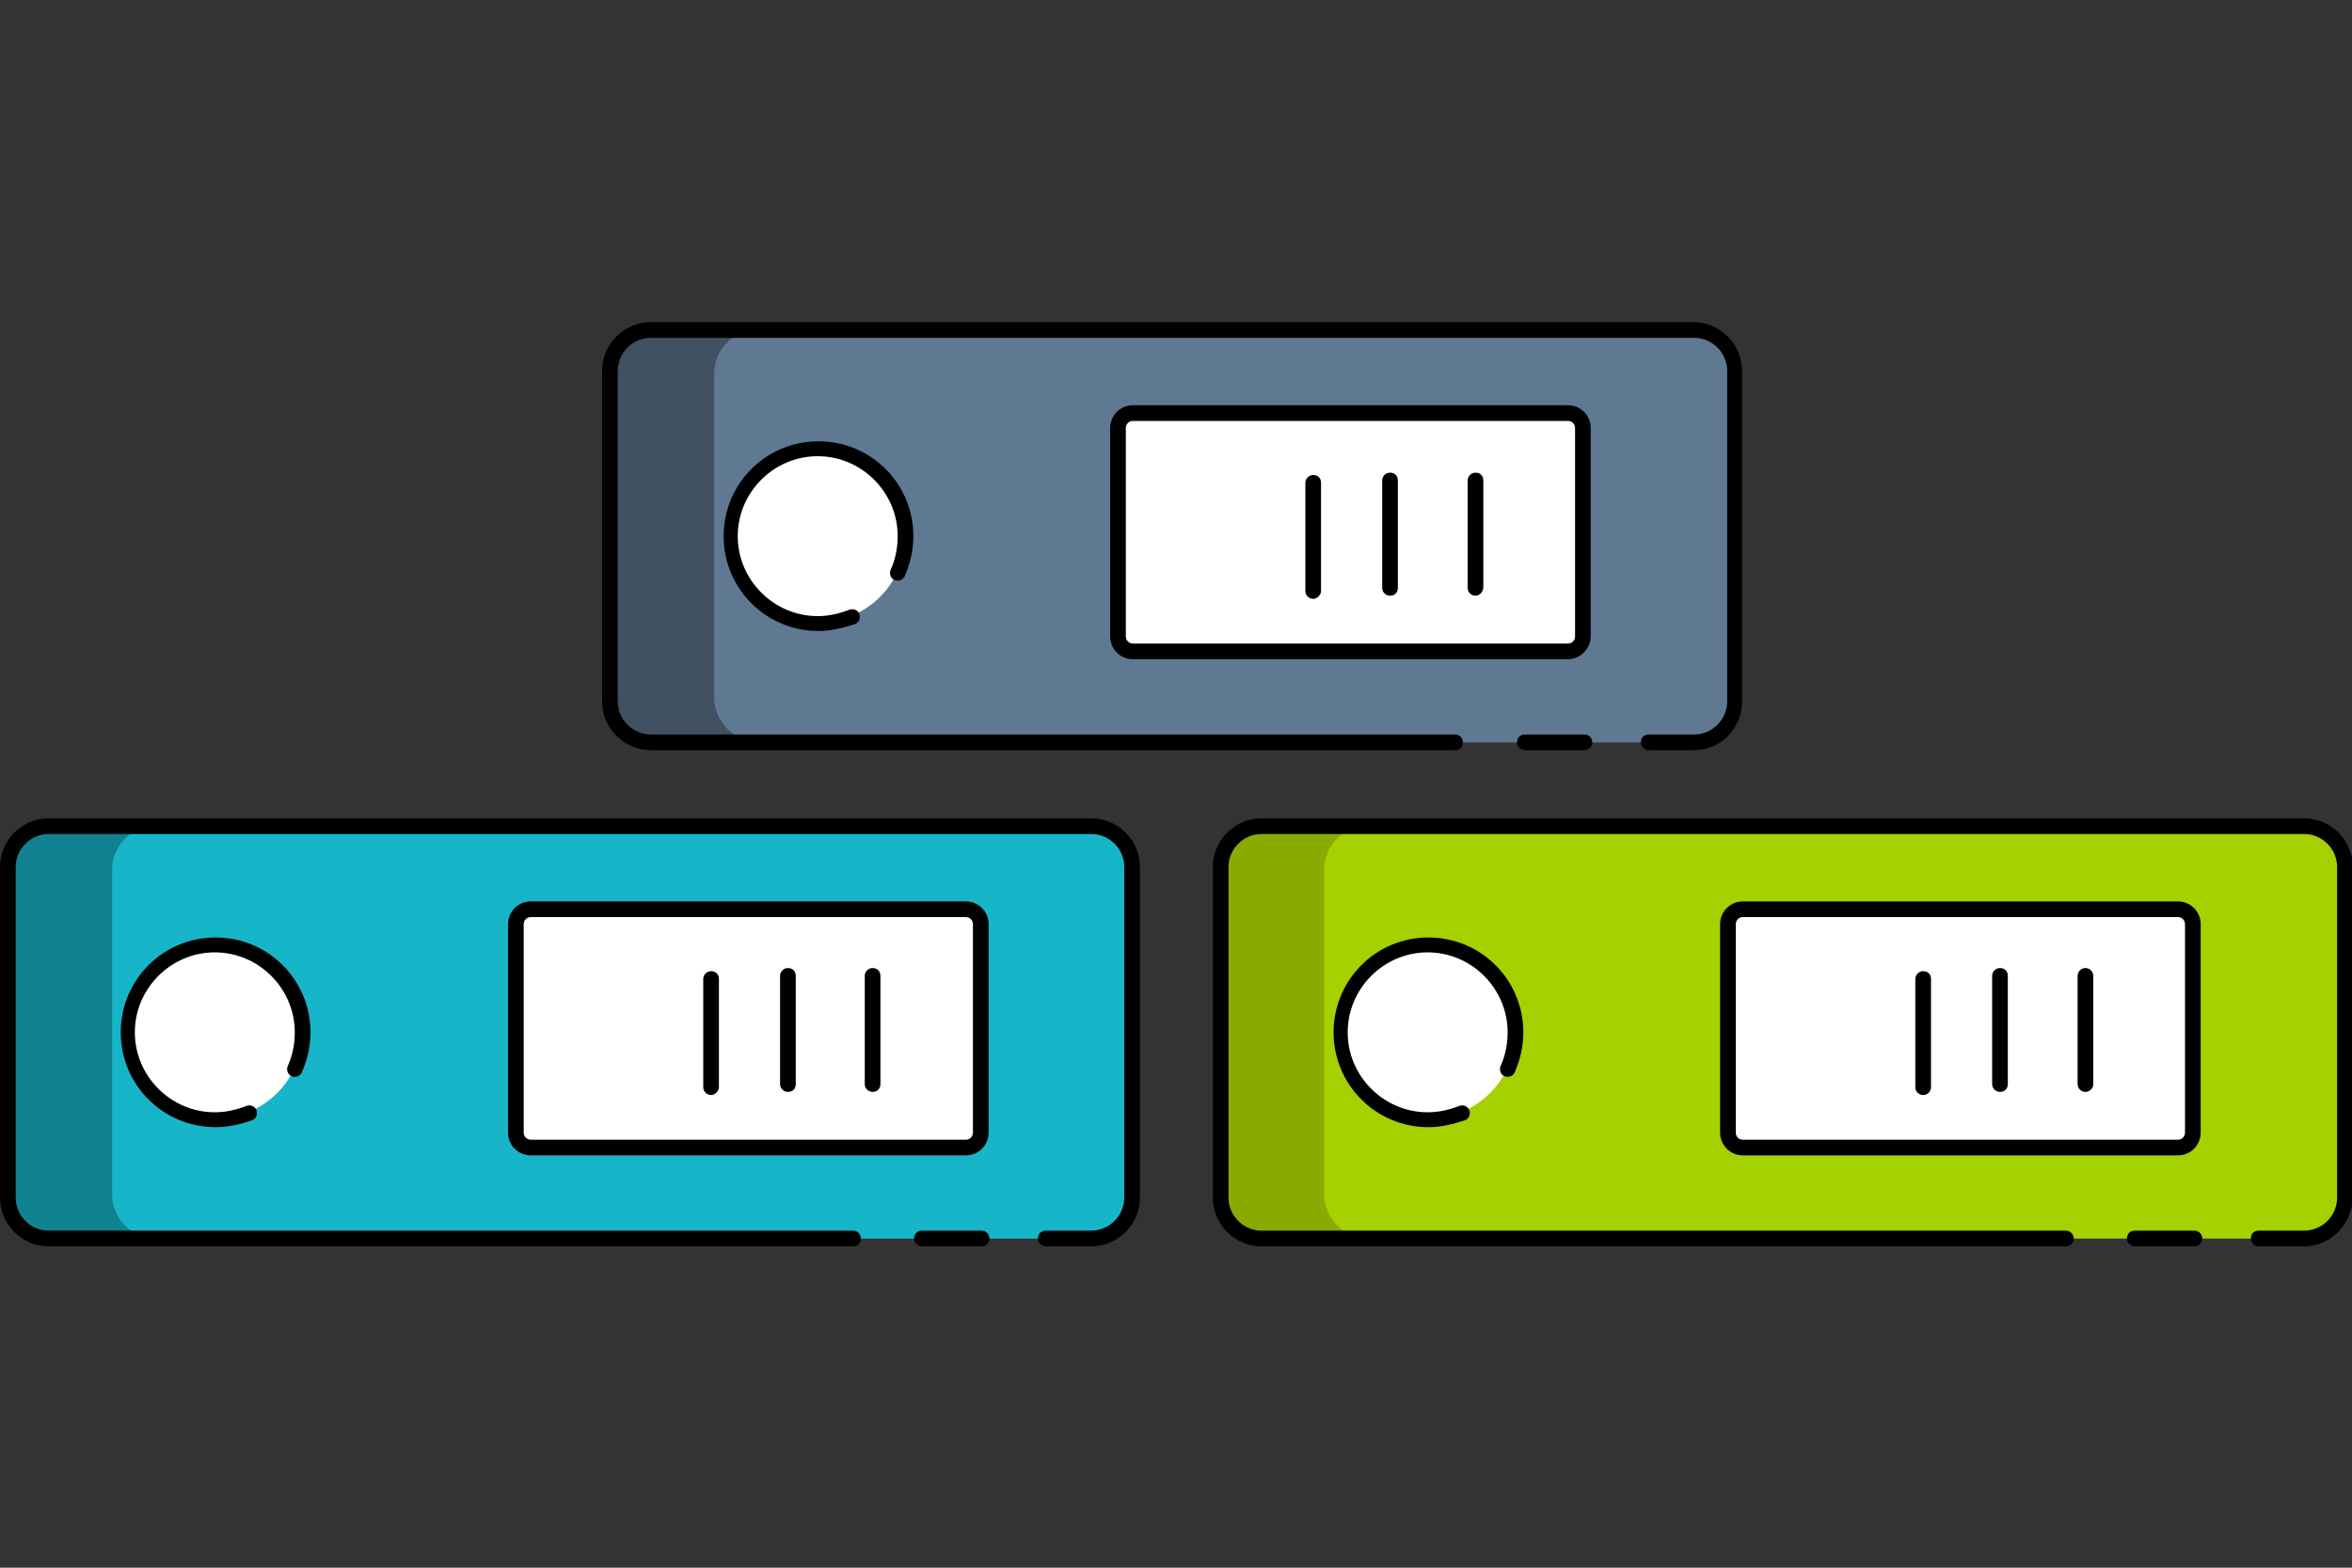 <?xml version="1.0" encoding="utf-8"?>
<!-- Generator: Adobe Illustrator 24.3.0, SVG Export Plug-In . SVG Version: 6.00 Build 0)  -->
<svg version="1.1" id="Capa_1" xmlns="http://www.w3.org/2000/svg" xmlns:xlink="http://www.w3.org/1999/xlink" x="0px" y="0px"
	 viewBox="0 0 300 200" style="enable-background:new 0 0 300 200;" xml:space="preserve">
<rect x="0" y="0" width="300" height="200" fill="#333333" stroke="none"/>
<style type="text/css">
	.st0{fill:#5F7993;}
	.st1{fill:#17B5C8;}
	.st2{fill:#11828F;}
	.st3{fill:#405162;}
	.st4{fill:#A6D100;}
	.st5{fill:#89AB00;}
	.st6{fill:#FFFFFF;}
	.st7{fill:none;stroke:#17B5C8;stroke-width:2;stroke-miterlimit:10;}
</style>
<g>
	<g>
		<path class="st0" d="M215.7,94.7H83.3c-3.2,0-5.7-2.6-5.7-5.7V47.7c0-3.2,2.6-5.7,5.7-5.7h132.3c3.2,0,5.7,2.6,5.7,5.7V89
			C221.4,92.1,218.8,94.7,215.7,94.7z"/>
		<path class="st0" d="M215.7,94.7H83.3c-3.2,0-5.7-2.6-5.7-5.7V47.7c0-3.2,2.6-5.7,5.7-5.7h132.3c3.2,0,5.7,2.6,5.7,5.7V89
			C221.4,92.1,218.8,94.7,215.7,94.7z"/>
		<path class="st3" d="M91.1,89V47.7c0-3.2,2.6-5.7,5.7-5.7H83.3c-3.2,0-5.7,2.6-5.7,5.7V89c0,3.2,2.6,5.7,5.7,5.7h13.5
			C93.7,94.7,91.1,92.1,91.1,89z"/>
		<g>
			<circle class="st6" cx="104.4" cy="68.3" r="11.1"/>
			<path class="st6" d="M200,83.1h-55.5c-1.1,0-1.9-0.9-1.9-1.9V54.6c0-1.1,0.9-1.9,1.9-1.9H200c1.1,0,1.9,0.9,1.9,1.9v26.5
				C201.9,82.2,201.1,83.1,200,83.1z"/>
			<g>
				<path d="M202.1,95.7h-7.6c-0.5,0-1-0.4-1-1s0.4-1,1-1h7.6c0.5,0,1,0.4,1,1S202.6,95.7,202.1,95.7z"/>
			</g>
			<g>
				<path d="M216.1,95.7h-5.8c-0.5,0-1-0.4-1-1s0.4-1,1-1h5.8c2.3,0,4.2-1.9,4.2-4.2V47.3c0-2.3-1.9-4.2-4.2-4.2H83
					c-2.3,0-4.2,1.9-4.2,4.2v42.2c0,2.3,1.9,4.2,4.2,4.2h102.6c0.5,0,1,0.4,1,1s-0.4,1-1,1H83c-3.4,0-6.2-2.8-6.2-6.2V47.3
					c0-3.4,2.8-6.2,6.2-6.2h133c3.4,0,6.2,2.8,6.2,6.2v42.2C222.2,92.9,219.5,95.7,216.1,95.7z"/>
			</g>
			<g>
				<path d="M200,84.1h-55.5c-1.6,0-2.9-1.3-2.9-2.9V54.6c0-1.6,1.3-2.9,2.9-2.9H200c1.6,0,2.9,1.3,2.9,2.9v26.6
					C202.9,82.7,201.6,84.1,200,84.1z M144.5,53.7c-0.5,0-0.9,0.4-0.9,0.9v26.6c0,0.5,0.4,0.9,0.9,0.9H200c0.5,0,0.9-0.4,0.9-0.9
					V54.6c0-0.5-0.4-0.9-0.9-0.9H144.5z"/>
			</g>
			<g>
				<path d="M167.5,76.4c-0.5,0-1-0.4-1-1V61.6c0-0.5,0.4-1,1-1s1,0.4,1,1v13.8C168.5,75.9,168,76.4,167.5,76.4z"/>
			</g>
			<g>
				<path d="M177.3,76c-0.5,0-1-0.4-1-1V61.3c0-0.5,0.4-1,1-1s1,0.4,1,1V75C178.3,75.6,177.9,76,177.3,76z"/>
			</g>
			<g>
				<path d="M188.2,76c-0.5,0-1-0.4-1-1V61.3c0-0.5,0.4-1,1-1s1,0.4,1,1V75C189.1,75.6,188.7,76,188.2,76z"/>
			</g>
			<g>
				<path d="M104.4,80.5c-6.7,0-12.1-5.4-12.1-12.1c0-6.7,5.4-12.1,12.1-12.1c6.7,0,12.1,5.4,12.1,12.1c0,1.8-0.4,3.5-1.1,5.1
					c-0.2,0.5-0.8,0.7-1.3,0.5c-0.5-0.2-0.7-0.8-0.5-1.3c0.6-1.3,0.9-2.8,0.9-4.3c0-5.6-4.6-10.2-10.2-10.2
					c-5.6,0-10.2,4.6-10.2,10.2c0,5.6,4.6,10.2,10.2,10.2c1.4,0,2.7-0.3,4-0.8c0.5-0.2,1.1,0,1.3,0.5s0,1.1-0.5,1.3
					C107.6,80.1,106,80.5,104.4,80.5z"/>
			</g>
		</g>
	</g>
	<g>
		<path class="st0" d="M138.8,158H6.5c-3.2,0-5.7-2.6-5.7-5.7V111c0-3.2,2.6-5.7,5.7-5.7h132.3c3.2,0,5.7,2.6,5.7,5.7v41.2
			C144.6,155.4,142,158,138.8,158z"/>
		<path class="st1" d="M138.8,158H6.5c-3.2,0-5.7-2.6-5.7-5.7V111c0-3.2,2.6-5.7,5.7-5.7h132.3c3.2,0,5.7,2.6,5.7,5.7v41.2
			C144.6,155.4,142,158,138.8,158z"/>
		<path class="st2" d="M14.3,152.3V111c0-3.2,2.6-5.7,5.7-5.7H6.5c-3.2,0-5.7,2.6-5.7,5.7v41.3c0,3.2,2.6,5.7,5.7,5.7H20
			C16.8,158,14.3,155.5,14.3,152.3z"/>
		<g>
			<circle class="st6" cx="27.5" cy="131.6" r="11.1"/>
			<path class="st6" d="M123.2,146.4H67.7c-1.1,0-1.9-0.9-1.9-1.9v-26.5c0-1.1,0.9-1.9,1.9-1.9h55.5c1.1,0,1.9,0.9,1.9,1.9v26.5
				C125.1,145.5,124.2,146.4,123.2,146.4z"/>
			<g>
				<path d="M125.2,159h-7.6c-0.5,0-1-0.4-1-1s0.4-1,1-1h7.6c0.5,0,1,0.4,1,1S125.8,159,125.2,159z"/>
			</g>
			<g>
				<path d="M139.2,159h-5.8c-0.5,0-1-0.4-1-1s0.4-1,1-1h5.8c2.3,0,4.2-1.9,4.2-4.2v-42.2c0-2.3-1.9-4.2-4.2-4.2H6.2
					c-2.3,0-4.2,1.9-4.2,4.2v42.2c0,2.3,1.9,4.2,4.2,4.2h102.6c0.5,0,1,0.4,1,1s-0.4,1-1,1H6.2c-3.4,0-6.2-2.8-6.2-6.2v-42.2
					c0-3.4,2.8-6.2,6.2-6.2h133c3.4,0,6.2,2.8,6.2,6.2v42.2C145.4,156.2,142.6,159,139.2,159z"/>
			</g>
			<g>
				<path d="M123.2,147.4H67.7c-1.6,0-2.9-1.3-2.9-2.9v-26.6c0-1.6,1.3-2.9,2.9-2.9h55.5c1.6,0,2.9,1.3,2.9,2.9v26.6
					C126.1,146.1,124.8,147.4,123.2,147.4z M67.7,117c-0.5,0-0.9,0.4-0.9,0.9v26.6c0,0.5,0.4,0.9,0.9,0.9h55.5
					c0.5,0,0.9-0.4,0.9-0.9v-26.6c0-0.5-0.4-0.9-0.9-0.9H67.7z"/>
			</g>
			<g>
				<path d="M90.7,139.7c-0.5,0-1-0.4-1-1v-13.8c0-0.5,0.4-1,1-1s1,0.4,1,1v13.8C91.7,139.2,91.2,139.7,90.7,139.7z"/>
			</g>
			<g>
				<path d="M100.5,139.3c-0.5,0-1-0.4-1-1v-13.8c0-0.5,0.4-1,1-1s1,0.4,1,1v13.8C101.5,138.9,101.1,139.3,100.5,139.3z"/>
			</g>
			<g>
				<path d="M111.3,139.3c-0.5,0-1-0.4-1-1v-13.8c0-0.5,0.4-1,1-1s1,0.4,1,1v13.8C112.3,138.9,111.9,139.3,111.3,139.3z"/>
			</g>
			<g>
				<path d="M27.5,143.8c-6.7,0-12.1-5.4-12.1-12.1c0-6.7,5.4-12.1,12.1-12.1c6.7,0,12.1,5.4,12.1,12.1c0,1.8-0.4,3.5-1.1,5.1
					c-0.2,0.5-0.8,0.7-1.3,0.5c-0.5-0.2-0.7-0.8-0.5-1.3c0.6-1.3,0.9-2.8,0.9-4.3c0-5.6-4.6-10.2-10.2-10.2
					c-5.6,0-10.2,4.6-10.2,10.2c0,5.6,4.6,10.2,10.2,10.2c1.4,0,2.7-0.3,4-0.8c0.5-0.2,1.1,0,1.3,0.5c0.2,0.5,0,1.1-0.5,1.3
					C30.8,143.4,29.2,143.8,27.5,143.8z"/>
			</g>
		</g>
	</g>
	<g>
		<path class="st0" d="M293.5,158H161.2c-3.2,0-5.7-2.6-5.7-5.7V111c0-3.2,2.6-5.7,5.7-5.7h132.3c3.2,0,5.7,2.6,5.7,5.7v41.2
			C299.2,155.4,296.7,158,293.5,158z"/>
		<path class="st4" d="M293.5,158H161.2c-3.2,0-5.7-2.6-5.7-5.7V111c0-3.2,2.6-5.7,5.7-5.7h132.3c3.2,0,5.7,2.6,5.7,5.7v41.2
			C299.2,155.4,296.7,158,293.5,158z"/>
		<path class="st5" d="M168.9,152.3V111c0-3.2,2.6-5.7,5.7-5.7h-13.5c-3.2,0-5.7,2.6-5.7,5.7v41.3c0,3.2,2.6,5.7,5.7,5.7h13.5
			C171.5,158,168.9,155.5,168.9,152.3z"/>
		<g>
			<circle class="st6" cx="182.2" cy="131.6" r="11.1"/>
			<path class="st6" d="M277.8,146.4h-55.5c-1.1,0-1.9-0.9-1.9-1.9v-26.5c0-1.1,0.9-1.9,1.9-1.9h55.5c1.1,0,1.9,0.9,1.9,1.9v26.5
				C279.7,145.5,278.9,146.4,277.8,146.4z"/>
			<g>
				<path d="M279.9,159h-7.6c-0.5,0-1-0.4-1-1s0.4-1,1-1h7.6c0.5,0,1,0.4,1,1S280.4,159,279.9,159z"/>
			</g>
			<g>
				<path d="M293.9,159h-5.8c-0.5,0-1-0.4-1-1s0.4-1,1-1h5.8c2.3,0,4.2-1.9,4.2-4.2v-42.2c0-2.3-1.9-4.2-4.2-4.2h-133
					c-2.3,0-4.2,1.9-4.2,4.2v42.2c0,2.3,1.9,4.2,4.2,4.2h102.6c0.5,0,1,0.4,1,1s-0.4,1-1,1H160.9c-3.4,0-6.2-2.8-6.2-6.2v-42.2
					c0-3.4,2.8-6.2,6.2-6.2h133c3.4,0,6.2,2.8,6.2,6.2v42.2C300,156.2,297.3,159,293.9,159z"/>
			</g>
			<g>
				<path d="M277.8,147.4h-55.5c-1.6,0-2.9-1.3-2.9-2.9v-26.6c0-1.6,1.3-2.9,2.9-2.9h55.5c1.6,0,2.9,1.3,2.9,2.9v26.6
					C280.7,146.1,279.4,147.4,277.8,147.4z M222.3,117c-0.5,0-0.9,0.4-0.9,0.9v26.6c0,0.5,0.4,0.9,0.9,0.9h55.5
					c0.5,0,0.9-0.4,0.9-0.9v-26.6c0-0.5-0.4-0.9-0.9-0.9H222.3z"/>
			</g>
			<g>
				<path d="M245.3,139.7c-0.5,0-1-0.4-1-1v-13.8c0-0.5,0.4-1,1-1s1,0.4,1,1v13.8C246.3,139.2,245.9,139.7,245.3,139.7z"/>
			</g>
			<g>
				<path d="M255.1,139.3c-0.5,0-1-0.4-1-1v-13.8c0-0.5,0.4-1,1-1s1,0.4,1,1v13.8C256.1,138.9,255.7,139.3,255.1,139.3z"/>
			</g>
			<g>
				<path d="M266,139.3c-0.5,0-1-0.4-1-1v-13.8c0-0.5,0.4-1,1-1c0.5,0,1,0.4,1,1v13.8C267,138.9,266.5,139.3,266,139.3z"/>
			</g>
			<g>
				<path d="M182.2,143.8c-6.7,0-12.1-5.4-12.1-12.1c0-6.7,5.4-12.1,12.1-12.1c6.7,0,12.1,5.4,12.1,12.1c0,1.8-0.4,3.5-1.1,5.1
					c-0.2,0.5-0.8,0.7-1.3,0.5c-0.5-0.2-0.7-0.8-0.5-1.3c0.6-1.3,0.9-2.8,0.9-4.3c0-5.6-4.6-10.2-10.2-10.2
					c-5.6,0-10.2,4.6-10.2,10.2c0,5.6,4.6,10.2,10.2,10.2c1.4,0,2.7-0.3,4-0.8c0.5-0.2,1.1,0,1.3,0.5c0.2,0.5,0,1.1-0.5,1.3
					C185.4,143.4,183.8,143.8,182.2,143.8z"/>
			</g>
		</g>
	</g>
</g>
</svg>
